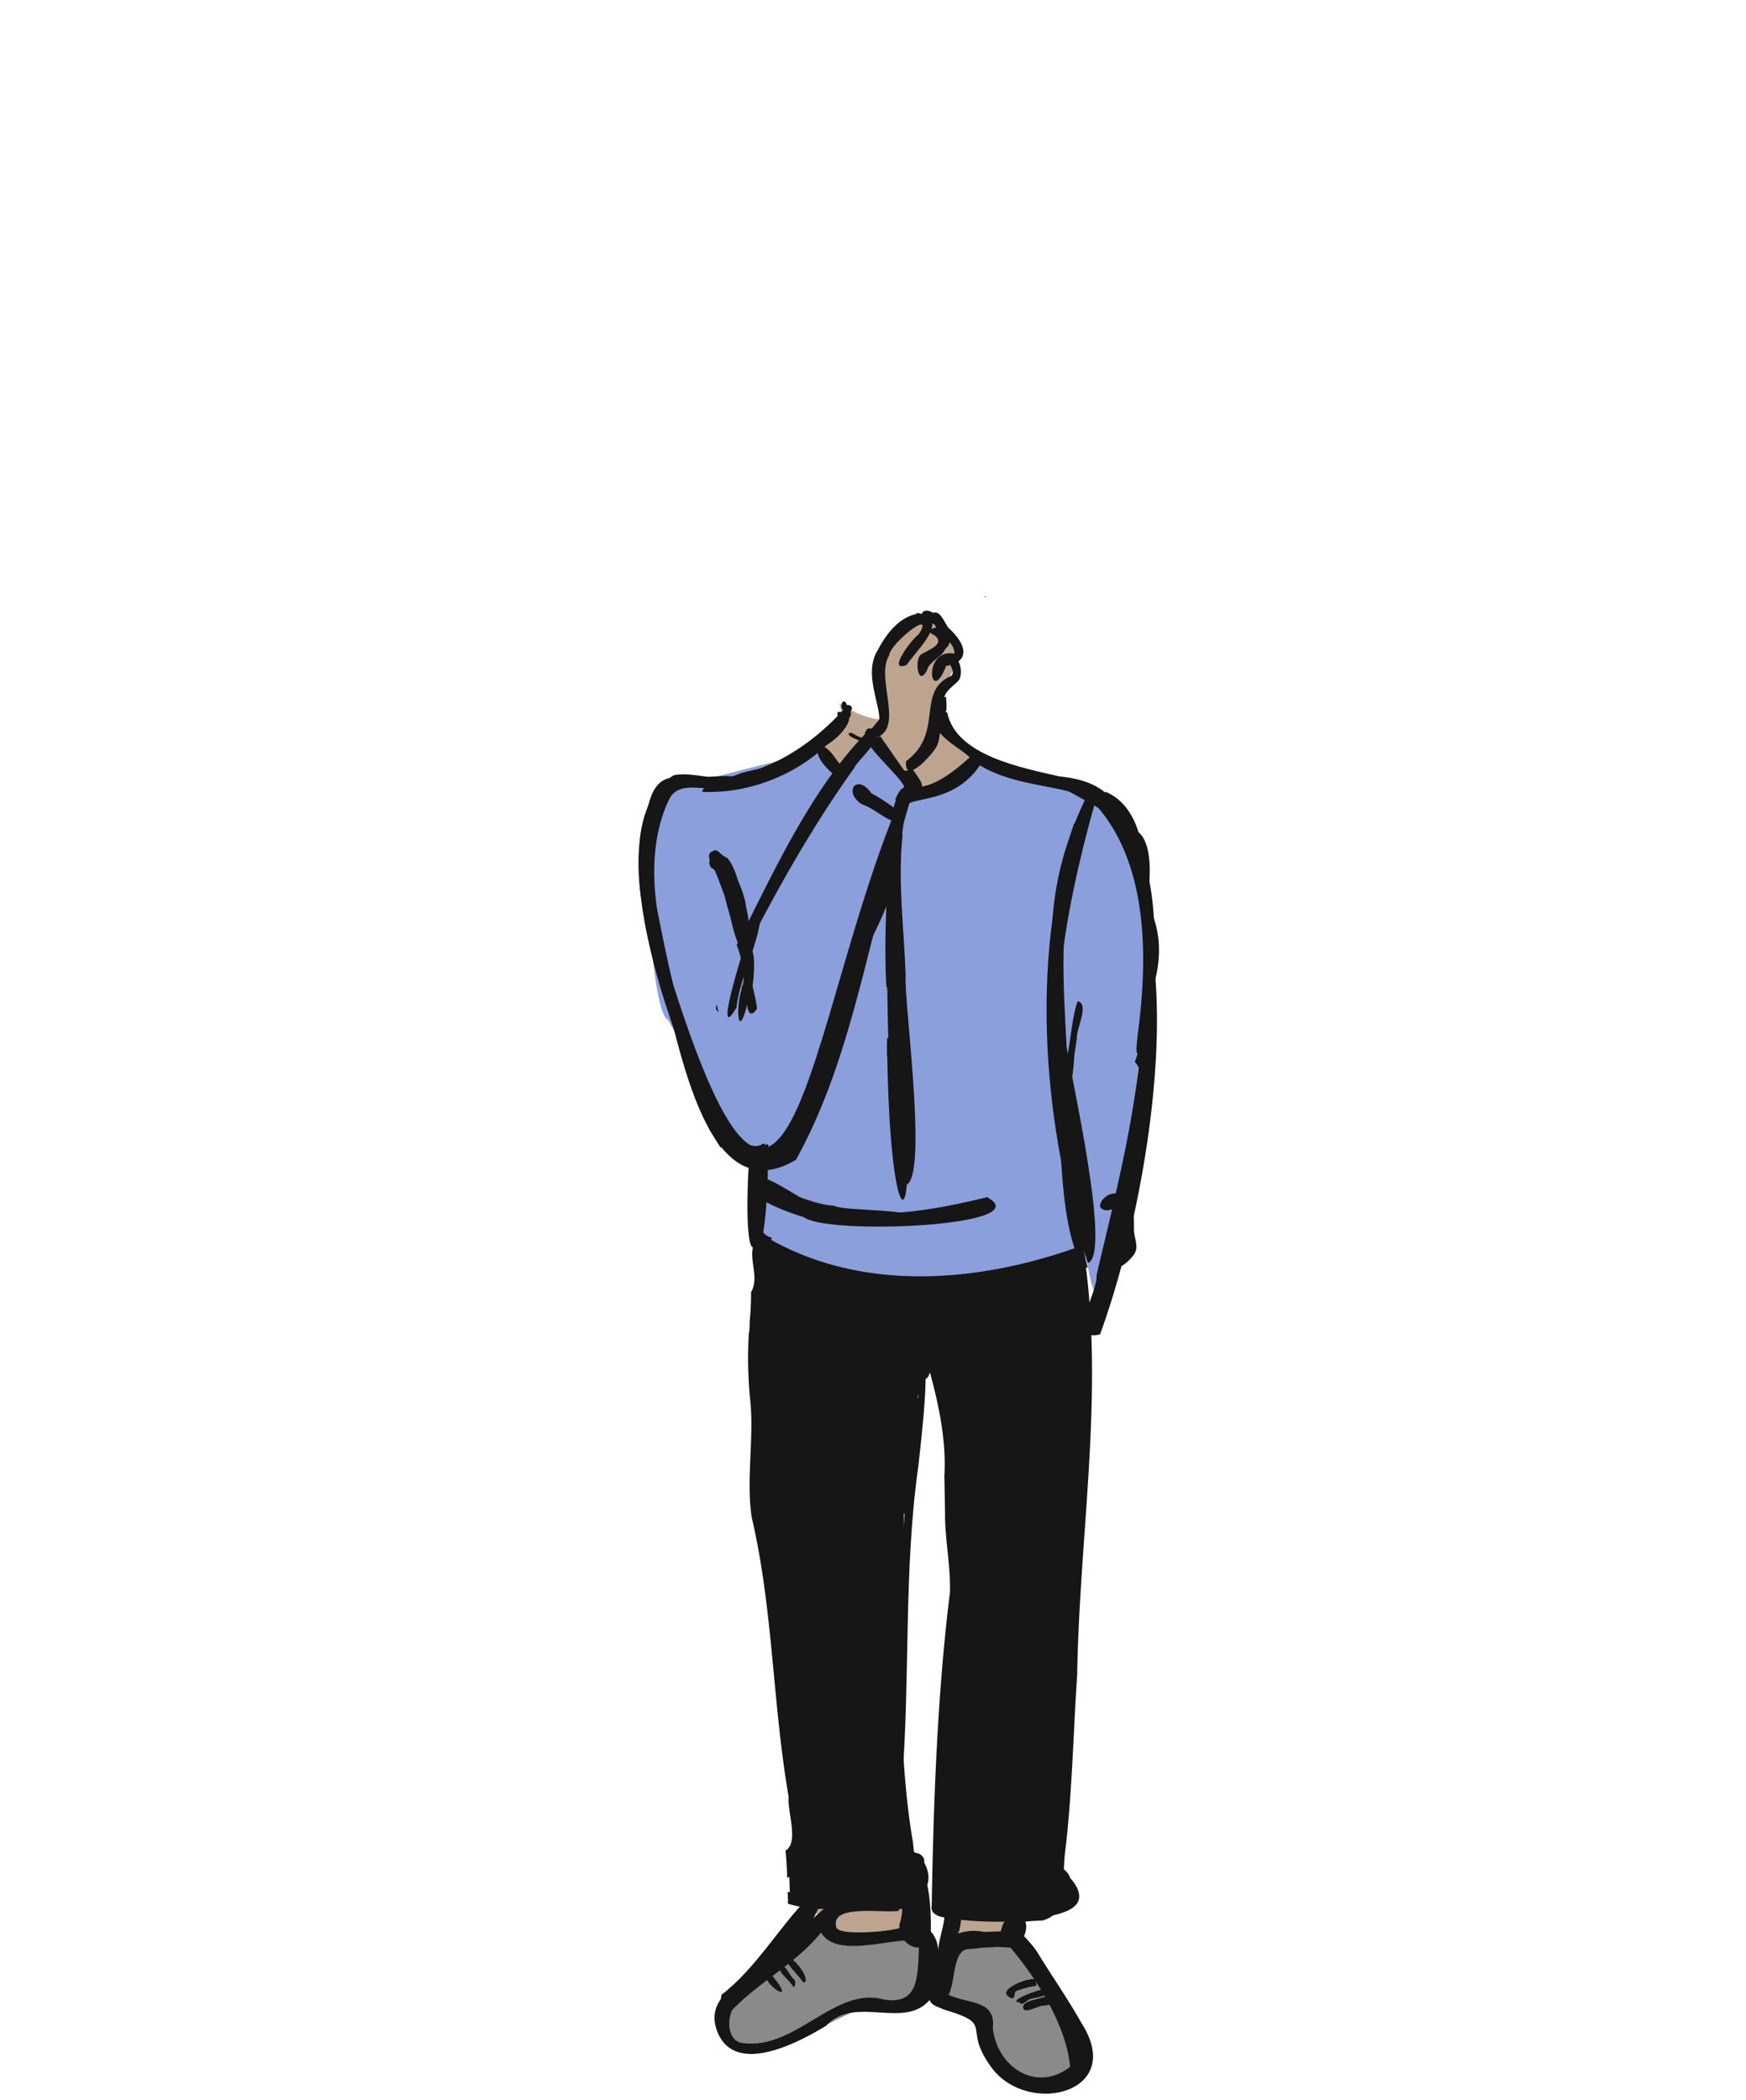 <svg xmlns="http://www.w3.org/2000/svg" xmlns:xlink="http://www.w3.org/1999/xlink" viewBox="0 0 496.8 597.6"><defs><mask id="a" x="181.64" y="221.1" width="11.46" height="48.02" maskUnits="userSpaceOnUse"><polygon points="181.8 221.1 193.1 221.1 193.1 269.1 181.8 269.1 181.8 221.1" fill="#fff" fill-rule="evenodd"/></mask></defs><path d="M238.8,200.1c12.9,8.7,23.7,4.1,27-1.1,1.2,4.8,4.3,9.2,11.3,14.9-7.4,15.3-36.5,14.4-45.4-2.1C237.5,207.3,240.9,206.4,238.8,200.1Z" fill="#bda48e" fill-rule="evenodd"/><path d="M231.6,545.7c-17.7,16.2-26.5,25-26.5,26.5-.6,20.8,18,9.7,39.9-.9,17,.6,22.1-6.1,17.9-19.2C256.2,550.2,245.7,548.1,231.6,545.7Z" fill="#161616" fill-rule="evenodd" opacity="0.5" style="isolation:isolate"/><path d="M271.6,553.5c-11.6,19.5-2.6,14.6,7.8,20.9,2.2,26.5,33.3,22.9,29.1,9.7-1.7-6.2-8.4-16.6-20.5-31.5Z" fill="#161616" fill-rule="evenodd" opacity="0.5" style="isolation:isolate"/><path d="M233.2,213.7c-26.7,6.3-40.7,10.2-41.9,11.6-10.9,5.2-5.9,62.4-1.5,64.7-.6-2.1,16.7,31.1,24.8,40.6,2.3,5.5,2.4,12.1,2.2,24.2,40.3,17.2,47.3,16,90.5,2.9l-3.2-40.2c3.2,31,5.7,47.7,7.4,50.2,5-6.8,23.3-102.9,8.4-129.5-2.4-9.5-16.7-17-42.8-22.3-4.8,5.6-9.4,8.6-13.9,9-5-1.3-9.8-11.5-15.8-13.5C238.9,218.6,243.9,227.4,233.2,213.7Z" fill="#8b9fdc" fill-rule="evenodd"/><path d="M231.6,540.9c20-2.9,29.9-3.2,29.9-1s2.2,12.2-5.4,12.2C237.7,551.2,234.6,557,231.6,540.9Z" fill="#bda48e" fill-rule="evenodd"/><path d="M270.4,540.1q-1.2,12.9,0,12.9c1.2,0,15.5,1.5,16.2-.9C292,538.3,287.9,544.7,270.4,540.1Z" fill="#bda48e" fill-rule="evenodd"/><path d="M267.3,202.4l-1.5.2h0c-1.5,6.3,7,9.8,10.1,12.9-16.6,15.3-17.6,3.2-21.2,12.1h.3c-2.3,17.3-3.7,35.8-2.8,53.3,3.3-.6.7-5.1,1.2-7.5,3.2-13.3.8-28.4,3.4-41.8-1-6.3,13.3-1,22-13.8,16.8,9.9,36.4,1.6,43.1,24.8-2-13.6-6.4-20.3-20.6-21.7-10.7-2.5-29.3-5.9-31.8-18.2h-2.2" fill="#161616"/><path d="M238.3,203.7c1.6,4.8-16.6,12.7-20.4,14.4s-11.6,1.3-12.2,7c9-3.5,18.5-6.6,26.8-11.6.4,3.6,4.3,6.6,7.1,8.8.4-1,1.1-2,1.6-3-3-1.5-4.1-5.8-7-6.9,3.8-1.2,12-10.2,4.1-9.8v1.3" fill="#161616"/><path d="M202.7,246.7c5.5,7.2,4.1,16.8,8.6,24.3.6-1.3,1.8-3.2,2.2-4.4-3.2-8.2-6.6-16.3-10.1-24.3l-.6,4.5" fill="#161616"/><path d="M254.7,294.9a3.7,3.7,0,0,1-2.3.5c.5,64.7,11,58,2.4-.6h-.2" fill="#161616"/><path d="M211.9,581.4c-4.6,0-5.2-6-3.6-9.4,7.3-7.8,18.4-13.4,25.3-22.1,4.8,7.8,20.8,1,27.9,2.4.1,0,.1,0,.1.1h0c-.7,8.1.9,18.6-10.4,16.5C237.7,565.3,226.5,583,211.9,581.4Zm61-31.9c.3-1.1.4-2.3.6-3.2a101.2,101.2,0,0,0,12.3.5c-1.4,2.5-1.8,5.3,1.3,6.9,7.6,8.9,16.2,22.2,17.4,34.4-9.6,7.5-20.8.1-22-11,.9-8.2-7.1-6.8-12.6-9.5,2-3.6,1.1-13,5.8-13,13.8-.7,5.8-7.4-3.2-4.4Zm-17.1-6.3a4.4,4.4,0,0,0,1.6-.2c-.5,1.9-.8,3.6-1.2,5.5h0c-1.8,1-18.5,2.7-18.3-.4h0c-1.4-6.4,13.7-3.6,17.9-4.4Zm18.1-.7c-.6-2.2,3-4.5.7-5.8h.1v-.2c7.7,2.7,16.8,3.4,24.6,1.2C295,545.4,281.7,542.2,273.9,542.5Zm-4.4-.5h-.4a29.1,29.1,0,0,1,1-7.2c.5,2-.8,4.9-.6,7.3Zm-9.4-14.7c0-.2-.3-2.7-.3-2.9h0c-3.2-18.4-3.1-36.3-4.5-55.3h0c-.1-2.4-.4-4.7-.7-7h0c-2.5-23.6.9-47.3,8-69.5,1.2,0,1.7-1.1,2-2.1,2.6,9.6,4.7,19.6,4.1,29.6h0c.1,3.3.1,6.8.2,10.2h0c-.1,7.3,1.6,15.1,1.4,22.8h0c-3.6,28.7-4.7,60.1-5.2,89.2-.5,2.1,1.9,3.1,3.6,3.3-.3,3.5-2,7.2-1.7,10.7.2-4.6-2.3-9.2-7.6-8.2,0-1,.1-2.1.2-3.1h.1c.7-4.8,3-8.9,2.3-13.7,2.4-1.6.1-4.6-2.3-4ZM257.7,384h-.5l2.2-2.4c.2,1.8,2.9,3.2,1.7,4.9A4.9,4.9,0,0,0,257.7,384Zm42-75.3c2.9,15.4,1.4,31.9,6,46.4h.3c-27.8,9.8-60.1,12.5-86.6-2.3a1.4,1.4,0,0,0,.2-.6h.1a4.1,4.1,0,0,1-3-2.3c-5.8,6.9.2,12.3-3.1,18h.1a73.2,73.2,0,0,1-.4,8.1h0a28.1,28.1,0,0,1-.1,2.9h-.1a119.3,119.3,0,0,0,.3,18.9h0c1.3,11.1-1.2,23.1.5,34h0c6.1,26.1,5.9,53,10.5,79.5-.4,4.3,3,13-.9,15.3.3,2.5.4,5.4.5,7.9l.3-.4c9.9,2.1,23.3,1.5,32.4-3.3-.9,5,.6,8.9-6.2,7.8-8.7.9-17.9,2-26.4-.3.1,1.1.1,2.2.1,3.4h0a35,35,0,0,0,10.2,1.5c-5.3,4.4-9.7,9.8-14.9,14-5.7,5.8-18.6,9.6-15.8,19.7,4.3,14.4,22.9,4.7,31.4-.5,8.1-8.8,22.1,1.2,29.4-7.3.5,1.6,2.7,2,4,2.7,14.9,4.4,5.1,4.7,13.4,16.2,10.1,14.4,38.6,7.8,25.9-12.2-4.3-7.6-8.3-13.2-12.4-19.9s-11.7-9.1,1.1-9.4c5.6-1.2,11.5-10.6,6.2-14.6h0c.1-2,.2-4,.5-6h0c1.9-16.5,2.2-33.1,3.3-49.4h0c.6-38.4,7.3-77.7,2.5-115.8h.5c-.4-1.5-.7-2.9-1-4.4s-1.5-17.9-1.3-24.5h0c-.3-3.4-.8-8.6-2.8-11.2-1.6-4.2.6-11.6-5.1-12Z" fill="#161616"/><path d="M216.8,325.8h-.2c.1,2.2.3,4.4.4,6.7h0c.1-2,.4-4.8.6-6.9l-.8.2" fill="#161616"/><path d="M281.1,340.6c-16.7,4.1-35.2,7.3-51.9,1.7a23.2,23.2,0,0,1-.7,3.8h0c4.9,5.5,67.2,3,52.6-5.3" fill="#161616"/><path d="M256.4,526.5c-2.5.5-3.7,2.8-3.9,5.1-6.7.6-14.4.2-20.9,2.2-.4-3.5-4.9-1.4-7-.9,0,2.9.2,6,.2,9,11.6-.4,27,1.9,37.6-3.7,4.6-3.3-.5-13.6-6-11.6" fill="#161616"/><path d="M276.1,530.4A3.7,3.7,0,0,0,274,532c-9.2-7.2-12.8,15.3-1.3,13.7,6.9.1,43.6,3.3,32.2-10.9-4-3.3-9.1.8-13.6,1.2s-11.8-1-16.2,2.5c2.1-2.1,7.5-8.2,1-8.1" fill="#161616"/><path d="M256.9,527.4c-5.9,1.2,2.2,11-.9,19.9-1,5.1,5.6,9.8,8.8,4.6.2-6.7.5-23.4-7.9-24.6" fill="#161616"/><path d="M211.8,561.6c0,.1-.1.2-.2.3s.2-.2.2-.3m1-1.2-.3.4.3-.4m19.8-16.8c0,.1-.1.2-.1.3s.1-.2.1-.3m-2-4.2c-8.3,7.9-15.1,20.4-25.3,28.2-3.1,14.3,38.4-29.1,25.3-28.4" fill="#161616"/><path d="M240,199.5c-.6.3-.9,2.2-.1,2.5s1,2,2.1.5-.3-2-1.1-1.9a1,1,0,0,0-1.1-1" fill="#161616"/><path d="M265.4,198.8c-.1,1-.4,6,1.3,4.1,3.5,1.6,2.5-2.3,2.5-4.6l-3.8.4" fill="#161616"/><path d="M241.5,208.6c-.9,1.4,8.6,4.1,6.5,1.9a22.2,22.2,0,0,1-3.7-.9h.1c-1-.2-1.9-1.5-2.9-.9" fill="#161616"/><path d="M280.2,169.9q.3.2.3-.3l-.4.3" fill="#161616"/><path d="M262.8,386.6h0m-.1-7.3c-3,.2-9.8,4.8-3.7,6-2.9,4.5,6.3,1.3,4-.8,1.3-.7,2-3-.3-2.5,1.4-.7,2.3-3.3,0-3.2" fill="#161616"/><path d="M294.4,563.1c-3.2.2-8.6,4.6-2.1,1.7h-.1c.5-.2,4.6-1.3,2.2-1.8" fill="#161616"/><path d="M297.6,566.1c-1.1.4-8,2.6-7.4,3.8s2.6-1.5,3.9-1.5,5.6-1.8,3.5-2.1" fill="#161616"/><path d="M297.5,568.1c-.8.3-6.9,1.8-5,2.9s2.7-1.1,3.7-1.3,3.1-1.1,1.3-1.5" fill="#161616"/><path d="M217.8,561.4c-.9,3,8.3,9.2,3.1,2.2-.7-.5-2-3.4-3.1-2.2" fill="#161616"/><path d="M221.8,559.3c-.6,1.9,2.8,4.1,3.6,5.6s1.3-1.3.4-1.8-2.4-4.6-4-3.8" fill="#161616"/><path d="M224.4,558.8h0m-.5-1.4c-1.1.6,3.9,5.2,4.6,6.7,2.9.2-3.1-8.6-4.6-6.5" fill="#161616"/><path d="M276.5,536.3c-.5.5-3.4,1.3-1.8,2.2s1.7.8,1.7-.2h0c.1-.2.7-.3.7-.4h.7c.4-.4-.7-1.1-1.3-1.4" fill="#161616"/><path d="M277.4,551.5c.1.3-.5.3-.6.4s.4-.2.6-.2m8.3-2.3c-.9.5-10.2-.2-8.2,1.5-.5-.1-1.9.9-.9,1.1-2,3.1,5.6,2,7.3,2s6.5.8,5-1.2c-1.3-.1-2-1.1-3.2-1.4s2-.6.4-1.3-.2-.3-.4-.3" fill="#161616"/><path d="M292.9,563.3c-1.7.1-8.5,2.8-6.1,4.7s1.6-1.3,2.3-1.4H289a27.3,27.3,0,0,1,5.6-1.5c.9-.3-.4-2.5-1.7-1.8" fill="#161616"/><path d="M297.2,566.1c-1.5-.2-11.7,3.7-6.6,3.7,1.3-1.5,9.7-1.4,6.6-3.5" fill="#161616"/><path d="M300.1,568.2c-1.9.3-9,.6-9,2.9s4.2-.4,5.8-.4,8.2-2,3.2-2.7" fill="#161616"/><path d="M317.6,231.2c-1.6.7,1.2,2,1,3.1,2.3,4.5.7-2.6-1-3" fill="#161616"/><path d="M327.6,269.1c-7.5,47.5,4.9,46.6,0-.1h0" fill="#161616"/><path d="M254.9,295c-2.4.7-2.7,1.4-2.5,3.8,2.5-1,3.3-.9,2.9-4l-.4.2" fill="#161616"/><path d="M253,278.3c-1.2.2-.3,1.8-.5,2.6,2-.7,2-.9,1.7-3l-1.2.4" fill="#161616"/><path d="M252.4,299.5c-.5,1.7,1.9,1.8,3,2.3.3-1.9-1.3-4.3-3-2.3" fill="#161616"/><path d="M324,301v.2h-.1c1.3,2.1,1.2,4.9,1.4,7.3,2.2-2.3,4.4-12.4-1.3-7.6" fill="#161616"/><path d="M300.3,310c-1.1,3.4,1.4,3.4,4.7,3.6-.2-3.9-1.5-3.3-4.7-4v.3" fill="#161616"/><path d="M325.5,293.8c.2,3.5-2,6.9-.9,10,.8-2.2,4-9.2.8-10" fill="#161616"/><path d="M301.1,292.5h0l1.9.3c-.1-1.3-.2-2.4-.2-3.7l-1.7-.2v3.6" fill="#161616"/><path d="M252.4,299.6h3a5.5,5.5,0,0,1-.1-1.8h-2.9v1.8" fill="#161616"/><path d="M300.1,310c.3-.1,3.5.6,3.9.6.1-3.2-1.3-2.4-3.7-3-.1.8-.1,1.5-.2,2.3" fill="#161616"/><path d="M301.1,290.7c2.7.4,2.5-1.2,0-.8Z" fill="#161616"/><path d="M252.4,279.5c0,.8.1,1.6.1,2.4,2.1-.3,1.9-1.1,1.7-3l-1.8.6" fill="#161616"/><path d="M314.8,225.3c-1.7.6-.5,2.3.8,2.6,5.1,5.6,6.5,13.1,8.5,20.2,2.4-7.6-1.2-19.3-9.3-22.7" fill="#161616"/><path d="M325.8,256.5c2.4,10.5,1.1,21.1-.9,31.4,5.6-9.4,7-22.3.9-31.8v.4" fill="#161616"/><path d="M305.2,225.4h0m-5-2.8c10.1,7.3,19.3,7.4,22.7,22.5a21.8,21.8,0,0,0-6.4-15c1.3-.7-12.3-8.3-12.4-6.7-1.1-.1-3-1.4-3.9-.5" fill="#161616"/><path d="M327.3,268.9h0c.9-1-.1-2.9-.4-4,.2,1.3.3,2.6.4,3.9" fill="#161616"/><path d="M323,236.3c-1.8,8.6,4.3,19.7,3.8,29.7h0c2.9-2.1-.1-11.1.2-14.7s.6-12.9-4-15.1" fill="#161616"/><path d="M324.1,259.8h0m-16.4-36.2h0m-1.6.1c20.7,16.1,20.9,46.4,17.6,70.9-3.4,27.1,21.7-61-17.6-70.6" fill="#161616"/><path d="M326.5,270.6a92.2,92.2,0,0,1-.8,18.2h0c-.7,4.4-1.2,9.1-2.8,13.4h0a3.4,3.4,0,0,1,1,1.6c1.3-2.1,6.5-37.3,2.6-33.2" fill="#161616"/><path d="M216.8,325.8a5.6,5.6,0,0,1-3.4.1c-2.9,39.6,3.8,37.8,4.2-.3l-.8.2" fill="#161616"/><path d="M218.3,325.6c-1,.2-2.2.8-3.3.6-1.5,38.5,3.5,34.4,3.6-.6h-.3" fill="#161616"/><path d="M227.7,340.7c0,.1.1.1.2.2s-.2-.1-.2-.2m-12.9-5.2c-3,2.7,22.4,14.4,18.1,7.7-4.3-.9-15.9-10.5-18.1-7.7" fill="#161616"/><path d="M215.7,337.6c-6.4,2.8,17.4,11.4,17.8,7.8-3.1-4.1-12.8-4.9-17.8-7.8" fill="#161616"/><path d="M213.9,336.9c-3.7,4.5,26.5,14.7,20.8,8.3l-9.6-2.8c-4.6-.2-9.8-7-11.2-5.5" fill="#161616"/><path d="M215.6,338.3c9.6,6.9,26.4,7.4,38.5,8.6h-.2l5.4.6c4.4-3.8-19.3-2.7-21.9-4.4-7.1-.3-15.4-5.8-21.8-4.8" fill="#161616"/><path d="M309.6,225.7c-10.9,22.3-12,39.8-8.8,64.2.6-20.5,5.3-42.1,10.9-62,1-1.3-.7-3.5-2.1-2.1" fill="#161616"/><path d="M301.1,291.3l1.9.5c.2-1.7-.1-2.8-1.9-2.9v2.4" fill="#161616"/><path d="M288.1,545.1c-1.4,17.5,7.6,1.2,2.1.7a1.1,1.1,0,0,0-2.1-.7" fill="#161616"/><path d="M257.4,430.6c0,.5-.3,3.4-.3,3.9,0-1.3.1-2.6.1-3.8h.2m3.9-13.3h0m.2-30.2c-.1,3.2,0,7.7-.3,10.6-10.1-7.5-6.1,13.2-7.6,19,.2,7.8-3.3,18.7,0,25.8,1,6.3-3.6,69.8,3.1,63.9,2.3-29.5.4-59.8,4.6-89.3h0c.2-2.3,4.4-35.4.2-30.1" fill="#161616"/><path d="M255.5,227.4l-1.1,1.9h0c-2.6,35.6-3,72.2,1.6,107.4,9.4,6.8,1-52.6,1.7-58.9-.4-12.8-2.3-26.9-.9-40-.5-1.3,2.6-11.7-1.3-10.6" fill="#161616"/><path d="M324.4,300.3h0m-.1.2h0c.1,0,.1,0,.1-.1h0c0,.1,0,.1-.1.2m2.8-33.7c-.9,11.1-.6,22.3-2.7,33a1.3,1.3,0,0,0,.1-.6c.1.6-.2,1.1-.2,1.6h0c-2.2,21-7.5,41.5-12.3,62,.5,4.8-9,19.1,1,16.8,11.9-32.6,20.2-82.6,14.2-113" fill="#161616"/><path d="M302.8,260.9h0m2.8-26.6c-12.9,39.2-8.6,87.8,3.9,125.1,6.9-2-4.7-52.9-6-61.4-1-18.3-2.3-37.7,3-55.5.6-1.9,4-12.6-.9-8.1" fill="#161616"/><path d="M318.9,360.4c0,.1,0,.1-.1.1s.1,0,.1-.1m.2-5.9H319v-.2m.1-.4v.2h0v-.2m.8-8.3c.1,0,.1.1.1.2s0-.2-.1-.2m-1.3-5.1c-2.2,1.8.7,4,1.5,5.6-2.1,2.7-1,6.2-1.6,8.8-7.7,4.3-2,9.9,4,2.3,1.6-2.1.5-4.1.2-6.5s1-10.6-4.2-10.2" fill="#161616"/><path d="M306.6,285c-1.4,3.6-2,11-2.8,14.9h0c-1.8,12.8,1.3,13.2,1.9.1v.2l.7-4.8v.3c-.3-3,3.7-9.8.3-10.8" fill="#161616"/><path d="M304.2,321.1c-.5.7.2,3.9.7,1.8-.1-.4.5-3.3-.7-1.8" fill="#161616"/><path d="M211.3,270.1c-.8.2-.7,1.2-.5,1.9l.8-2h-.3" fill="#161616"/><path d="M216.6,325.8a4.4,4.4,0,0,1-3,.1c-.7,9.2,5.2,8,4-.5l-1,.2" fill="#161616"/><path d="M240.3,201.6c-9.6,10.8-23.3,19.6-38.4,19.9l-2.2,3.8c16.2.8,33.3-7.5,41.9-21a1.5,1.5,0,0,0-1.3-2.6" fill="#161616"/><path d="M252.9,248.2h0m1.2-3.3c-5.7,15-14.8,28-17.6,44,7-13.9,16.1-27.8,19.7-43.2.8-1.4-1.6-2.2-2.1-.8" fill="#161616"/><path d="M205.4,318.1c-1,.8-2.5,2.6-3.7,3.1,1.1,1.6,2.2,3.6,3.3,5.3a15.3,15.3,0,0,0,4.6-3.8,36.8,36.8,0,0,1-3.7-5.1l-.5.4" fill="#161616"/><path d="M247.6,207.4c-16.6,16.5-27.3,40.4-38,61.5h0a28,28,0,0,1,1.3,4.1c9.5-18.7,19.8-37.2,32.1-54.4C244.2,215.9,252.9,209.3,247.6,207.4Z" fill="#161616"/><path d="M203.8,286.3a1.3,1.3,0,0,0,.6,1.6,14.6,14.6,0,0,0-.5-2c-.1.1-.1.2-.1.4" fill="#161616"/><path d="M257.5,224.2c-29.3,65.5-32.6,176.1-73.1,31.9-3.2,5.9,1.9,13.8,2.9,19.9,5.6,17.1,12.4,70.1,39.2,54,14.8-26.8,19.5-57.3,27.9-86.2.1-2.5,8.1-23.6,3.2-19.4" fill="#161616"/><path d="M211.5,263.1h0M202,243.3c10.8,32.4,15.8,27.5,0-.1" fill="#161616"/><path d="M216.2,257.6c-1.8,2.1-14.5,42.4-6.7,29.2v.3c.9-8.7,5.8-17,6.9-25.7h0c.3-.7,2.4-6-.2-3.8" fill="#161616"/><path d="M206.8,256.1c0,.1.1.1.1.2v-.2m-4.5-11.8c-1.1.7-.5,2.8.7,3s1.4,3.1,2.1,4.3,3.8,17.6,6.3,14.9c.8-3.3-5.3-22.6-9.1-22.3" fill="#161616"/><path d="M183.4,257.2c.5,9.8,3.5,21.3,7,31,1.5,5.3,4.9,1,2.3-2.2-5.3-10.1-5-20.6-8.4-31.1l-.9,2.1" fill="#161616"/><path d="M246.5,207.9c-2.8,2.8,9.2,12.2,10.8,16a12.3,12.3,0,0,0-3,5.9,53.5,53.5,0,0,0-6.4-4.1c-4-5.8-8.2-.4-2.6,3.2,5.7,1.8,10.9,9.8,13.3.1.7-2.3,4.9-3.8,3.4-6.6s-12.5-17.8-15.5-14.7" fill="#161616"/><path d="M250.4,209.4c-1,.9-1.1.2-1-.8,2-10.6,0-17.7,5-27,2.6-1.7,8.5-6.2,11.9-5,6.9,4.6,7.9,14,1,18.9-.7,6.3-2.1,24.1-10,23.8" fill="#bda48e"/><path d="M212.7,269.5c.1,5.1-.6,14,1.3,17.4,1.4-.2-.2-5.1.1-6.3s1.4-12-1.4-11" fill="#161616"/><path d="M217.6,330.1a.5.5,0,0,0,1,0,.5.5,0,0,0-1,0" fill="#161616"/><path d="M259.3,187.4h0m1.5-12.7c-5.3,1.1-8.9,6.1-11.2,10.6a.8.8,0,0,1,.2-.4c-3.8,6.1-.2,13.3.5,19.6-.8,1.5-4.3,4-2.2,5.7,10.1-1.8.7-17.1,4.9-23.7.2-3.4,13.3-13.7,8.4-6l.3-.2c-1.9,1-9.7,11.3-3.7,8.9,2.6-4.1,13.2-13.5,2.8-14.8" fill="#161616"/><path d="M263.7,190.8h0m.1-.2h0m.9-11.3c-.4.9.8,1.2,1.4,1.6,2.9,2.6-2.3,4.1-4.1,5.4s-.9,9.7,1.9,4.2h-.1c1-2.6,4.1-3.4,5.2-5.9,3.7-3-1.5-7.8-4.3-5.3" fill="#161616"/><path d="M263,173.8c-3.3,2.4,6,5.8,4,1.7-1-.8-2.7-2.2-4-1.6" fill="#161616"/><path d="M264.5,175.2c-.7,1.2.5,2.1,1.5,2.6.9,2.8,5.5,4.4,5.6,8.2-9.3-1.8-7,15.5-2.4,3.5,7.8-1.4,5-7,.7-10.8-1.3-1.6-2.7-6.4-5.4-3.5Z" fill="#161616"/><path d="M270.5,186.6c-2,1.4,1.8,4,.2,5.7-10.3,4.5-1.9,16.2-12.9,24.3-.6,7.2,7.9-2.2,8.9-4.6s1.2-8.8,1.8-12.7a.7.7,0,0,1-.1.5,1.7,1.7,0,0,0,.1-.7v.2a1.9,1.9,0,0,1,.2-.7h-.1c.6-2.2,2.7-3.4,4.1-4.9s.7-6.9-2-7.1" fill="#161616"/><path d="M215.6,327.8h0m-13.3-16a.4.4,0,0,1,.1.3.4.4,0,0,0-.1-.3m-10.6-91.2c-22.1,13.5-1.9,70,6.8,89.2h-.1c3.6,9.6,11.4,27.7,23.8,18.5,2.2.5,3.5-2.8.8-2.6-21.4,13.5-33-52.3-36-66.8h0c-1.6-10.6-1.2-21.8,3.4-31.5a1.4,1.4,0,0,0-.2.6c2.7-7.2,12.5-1.7,18.2-4.3,4-4.2-5.2-2.5-7.2-2.7s-6.5-1.1-9.5-.4" fill="#161616"/><g mask="url(#a)"><path d="M184.1,257.2h0m7.5-36c-7.6.6-7.4,11.1-8.8,16.9h.1c-5.2,11.5,7.8,50.3,1.2,19.2,0,.1.1.2.1.3-1.3-7.4-.6-30.9,6.8-34.1,2.1.3,2.9-2.4.6-2.4" fill="#161616"/></g><path d="M203.9,249h0v-.2h0m5.8,2h0m-7.5-8.3c-1.2,1.3.2,2.8.7,4.1v-.4h0a11.7,11.7,0,0,0,.9,2.4v.2h.1v-.4c1.7,5.3,5.2,9.2,5.8,14.7-.3,1.9,2.1,3.7,3,1.5s-.3-5.2-.6-7.8a30.4,30.4,0,0,0-2.3-6.6c-.4-1.2,0,.2.1.2s-1.7-5.8-3.4-6.5-2.4-2.9-4-1.5" fill="#161616"/><path d="M211.1,281.3h0v.2m.2-11.3c-1.2,2.6,1.4,7-.2,10.7v-.3a.4.4,0,0,1-.1.3h0a1.1,1.1,0,0,1-.1.8h.1c-1.6,4.2-1.2,15,1.6,4.2.2,2.6,1.3,3.5,2.8,1.1-.3-2.8-1.3-6.3-1.9-9.1h.1c-.1-1.1.5-3.6-1-3.8s-.2-3.9-1.5-3.5" fill="#161616"/><path d="M317,339.6c-3,.1-6.3,4.8-1.7,4.8,1.9-.7,6-.2,4.2-3.2.2-1.4-1.5-1.7-2.5-1.6" fill="#161616"/></svg>